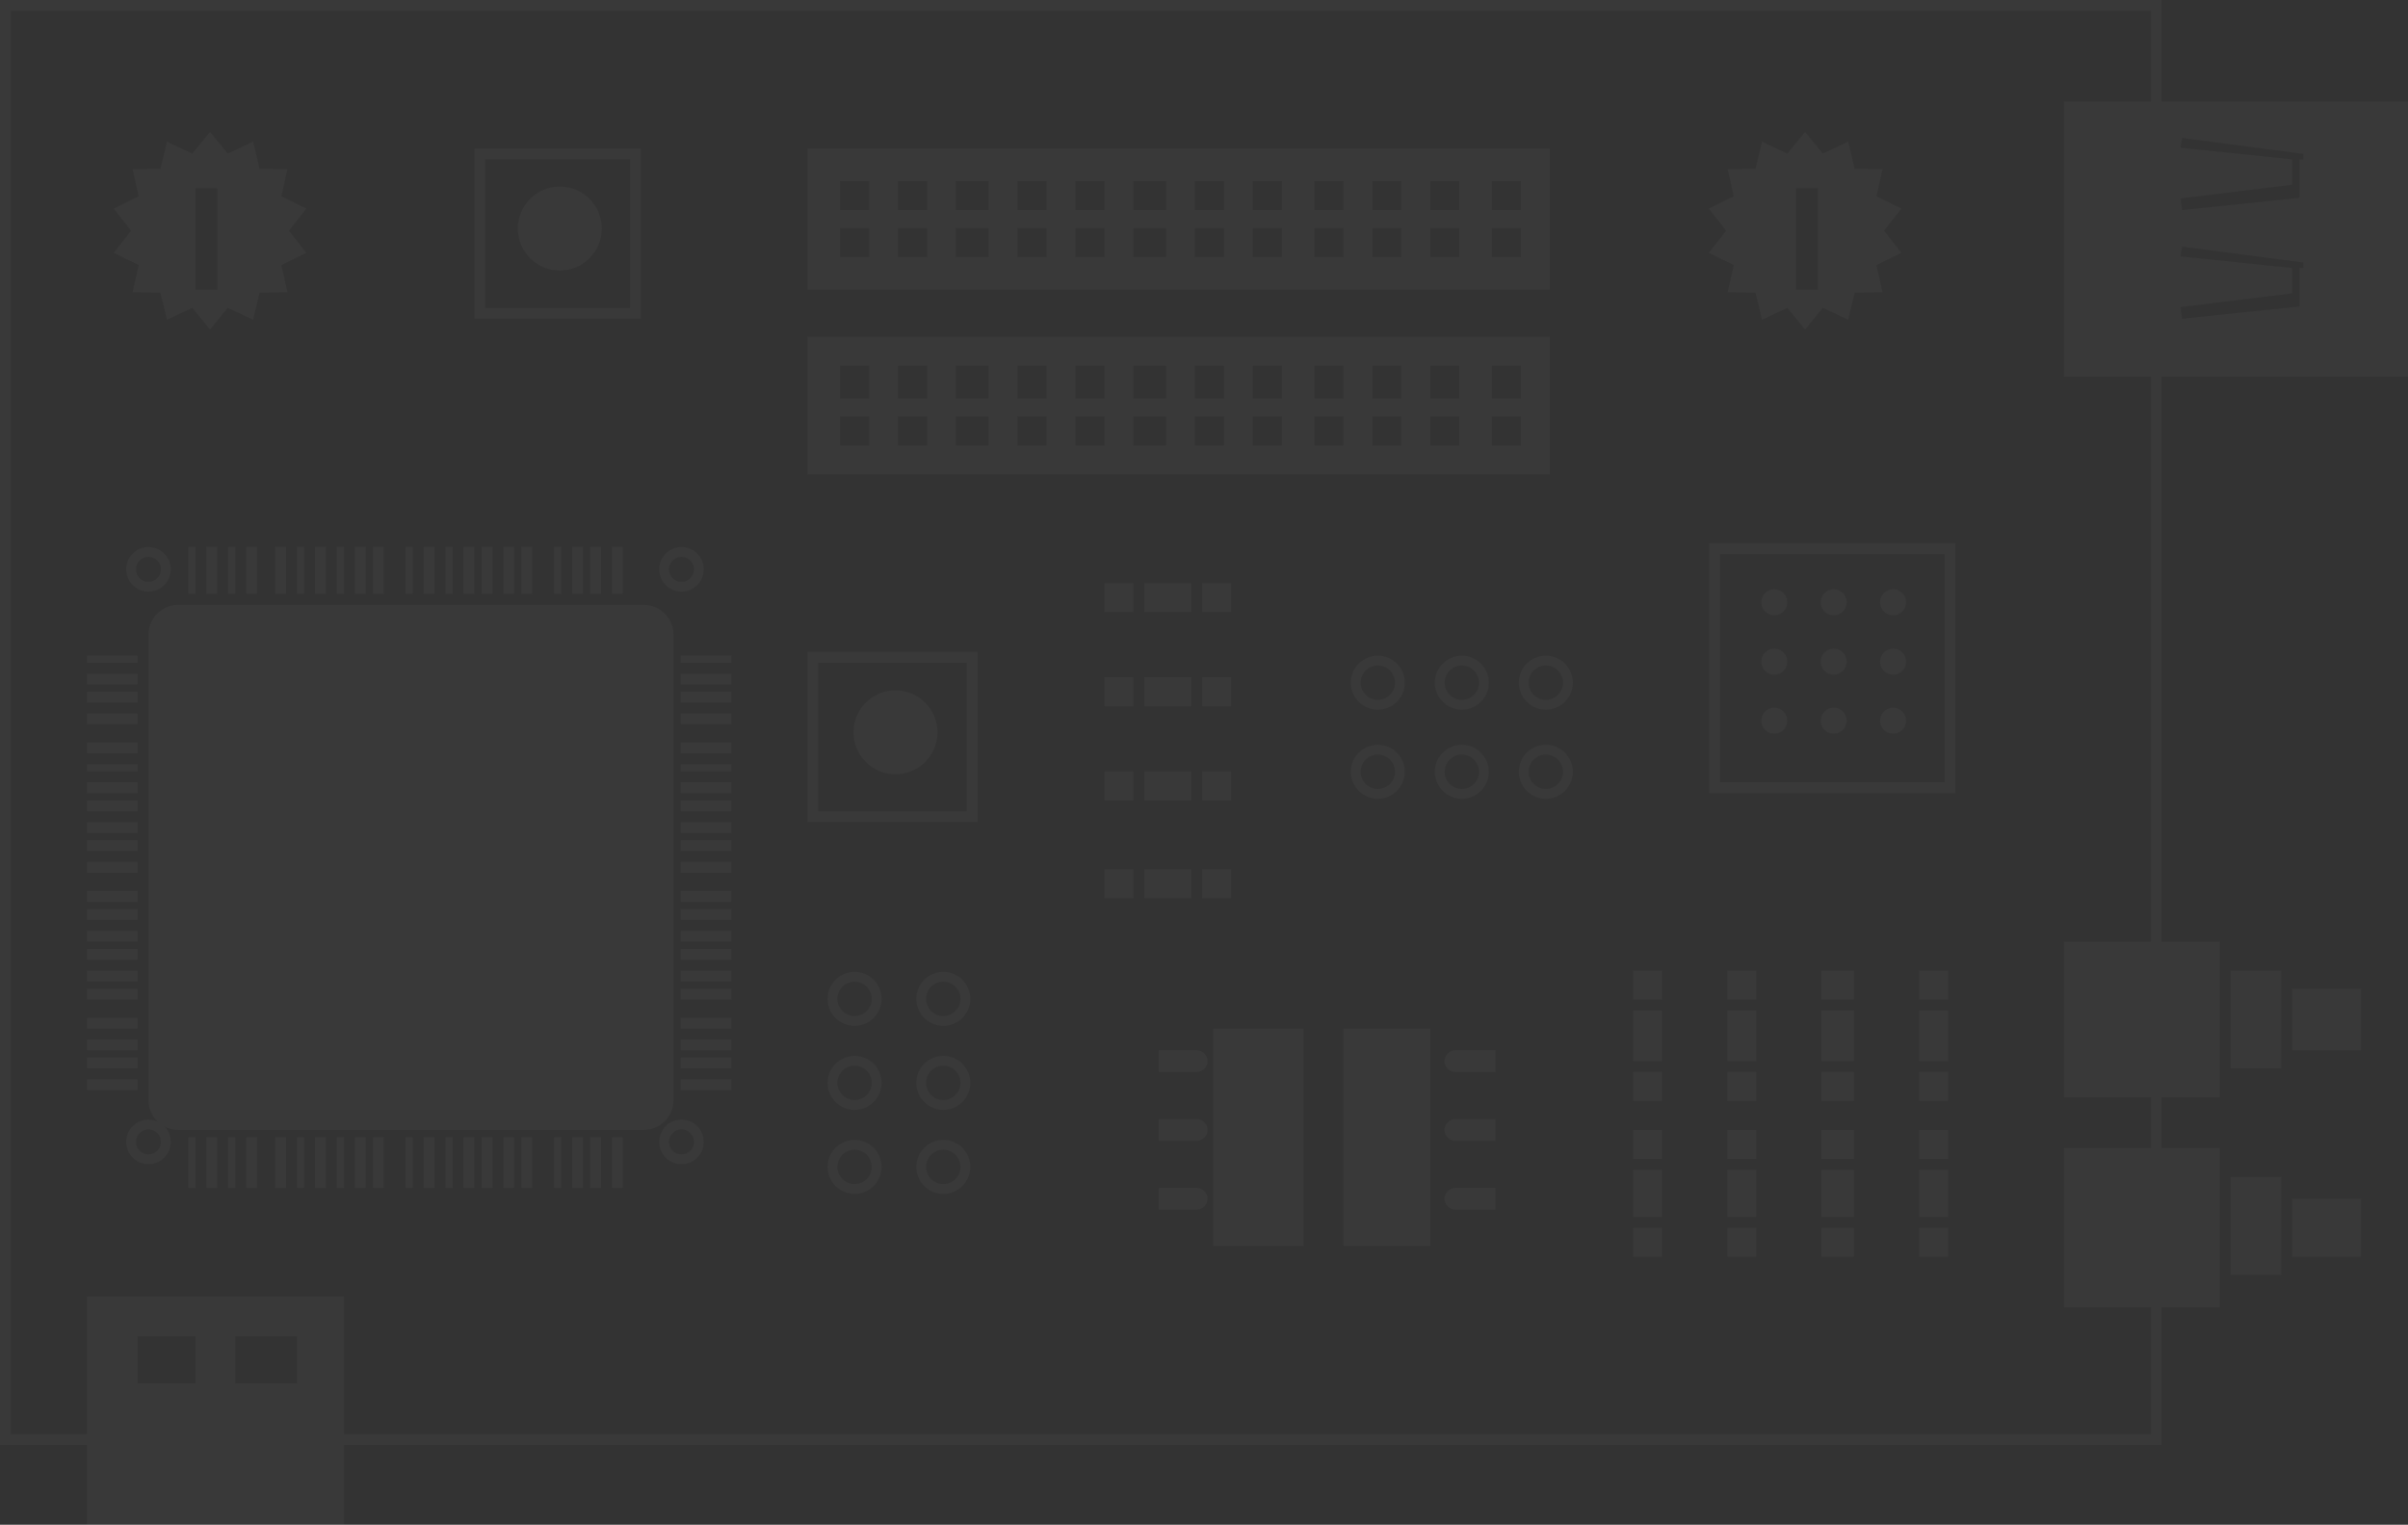 <svg version="1.1"
	 xmlns="http://www.w3.org/2000/svg" xmlns:xlink="http://www.w3.org/1999/xlink" xmlns:a="http://ns.adobe.com/AdobeSVGViewerExtensions/3.0/"
	 x="0px" y="0px" width="665px" height="421px" viewBox="0 0 665 421" enable-background="new 0 0 665 421" xml:space="preserve">
<rect x="0" y="0" width="665" height="421" fill="#333333" stroke="none"/>
<defs>
</defs>
<g opacity="0.03">
	<rect x="1.5" y="1.5" fill="none" stroke="#F2F2F2" stroke-width="3" stroke-miterlimit="10" width="594" height="396"/>
	<path fill="#FFFFFF" d="M665,28h-95v76h95V28z M602.2,54.8L633,51v-7l-30.8-3.2l0.4-2.7l33.5,4.4l0,1.5H635v11h1.1l0.1-0.5
		L602.6,58L602.2,54.8z M602.2,84.8L633,81v-7l-30.8-3.2l0.4-2.7l33.5,4.4l0,1.5H635v11h1.1l0.1-0.5L602.6,88L602.2,84.8z"/>
	<rect x="570" y="260" fill="#FFFFFF" width="43" height="43"/>
	<rect x="616" y="268" fill="#FFFFFF" width="14" height="27"/>
	<rect x="633" y="273" fill="#FFFFFF" width="19" height="17"/>
	<rect x="570" y="317" fill="#FFFFFF" width="43" height="44"/>
	<rect x="616" y="325" fill="#FFFFFF" width="14" height="27"/>
	<rect x="633" y="331" fill="#FFFFFF" width="19" height="16"/>
	<path fill="#FFFFFF" d="M95,358H24v63h71V358z M38,382v-13h16v13H38z M65,382v-13h17v13H65z"/>
	<rect x="473.5" y="151.5" fill="none" stroke="#FFFFFF" stroke-width="3" stroke-miterlimit="10" width="65" height="66"/>
	<g>
		<circle fill="#FFFFFF" cx="506.4" cy="166.3" r="3.6"/>
		<circle fill="#FFFFFF" cx="506.4" cy="199" r="3.6"/>
		<circle fill="#FFFFFF" cx="506.4" cy="182.7" r="3.6"/>
	</g>
	<g>
		<circle fill="#FFFFFF" cx="522.8" cy="166.3" r="3.6"/>
		<circle fill="#FFFFFF" cx="522.8" cy="199" r="3.6"/>
		<circle fill="#FFFFFF" cx="522.8" cy="182.7" r="3.6"/>
	</g>
	<g>
		<circle fill="#FFFFFF" cx="490" cy="166.3" r="3.6"/>
		<circle fill="#FFFFFF" cx="490" cy="199" r="3.6"/>
		<circle fill="#FFFFFF" cx="490" cy="182.7" r="3.6"/>
	</g>
	<path fill="#FFFFFF" d="M498.5,91l4.9-6l7,3.3l1.8-7.5l7.7-0.1l-1.7-7.5l6.9-3.4l-4.8-6.1l4.8-6.1l-6.9-3.4l1.7-7.5l-7.7-0.1
		l-1.8-7.5l-7,3.3l-4.9-6l-4.9,6l-7-3.3l-1.8,7.5l-7.7,0.1l1.7,7.5l-6.9,3.4l4.8,6.1l-4.8,6.1l6.9,3.4l-1.7,7.5l7.7,0.1l1.8,7.5
		l7-3.3L498.5,91z M496,80V52h6v28H496z"/>
	<path fill="#FFFFFF" d="M58,91l4.9-6l7,3.3l1.8-7.5l7.7-0.1l-1.7-7.5l6.9-3.4l-4.8-6.1l4.8-6.1l-6.9-3.4l1.7-7.5l-7.7-0.1l-1.8-7.5
		l-7,3.3l-4.9-6l-4.9,6l-7-3.3l-1.8,7.5l-7.7,0.1l1.7,7.5l-6.9,3.4l4.8,6.1l-4.8,6.1l6.9,3.4l-1.7,7.5l7.7,0.1l1.8,7.5l7-3.3L58,91z
		 M54,80V52h6v28H54z"/>
	<path fill="#FFFFFF" d="M428,41H223v39h205V41z M232,58v-8h8v8H232z M248,58v-8h8v8H248z M264,58v-8h9v8H264z M281,58v-8h8v8H281z
		 M297,58v-8h8v8H297z M313,58v-8h9v8H313z M330,58v-8h8v8H330z M346,58v-8h8v8H346z M363,58v-8h8v8H363z M379,58v-8h8v8H379z
		 M395,58v-8h8v8H395z M412,58v-8h8v8H412z M232,71v-8h8v8H232z M248,71v-8h8v8H248z M264,71v-8h9v8H264z M281,71v-8h8v8H281z
		 M297,71v-8h8v8H297z M313,71v-8h9v8H313z M330,71v-8h8v8H330z M346,71v-8h8v8H346z M363,71v-8h8v8H363z M379,71v-8h8v8H379z
		 M395,71v-8h8v8H395z M412,71v-8h8v8H412z"/>
	<path fill="#FFFFFF" d="M223,131h205V93H223V131z M420,115v8h-8v-8H420z M403,115v8h-8v-8H403z M387,115v8h-8v-8H387z M371,115v8
		h-8v-8H371z M354,115v8h-8v-8H354z M338,115v8h-8v-8H338z M322,115v8h-9v-8H322z M305,115v8h-8v-8H305z M289,115v8h-8v-8H289z
		 M273,115v8h-9v-8H273z M256,115v8h-8v-8H256z M240,115v8h-8v-8H240z M420,101v9h-8v-9H420z M403,101v9h-8v-9H403z M387,101v9h-8
		v-9H387z M371,101v9h-8v-9H371z M354,101v9h-8v-9H354z M338,101v9h-8v-9H338z M322,101v9h-9v-9H322z M305,101v9h-8v-9H305z
		 M289,101v9h-8v-9H289z M273,101v9h-9v-9H273z M256,101v9h-8v-9H256z M240,101v9h-8v-9H240z"/>
	<path fill="#FFFFFF" d="M186,303.8c0,4.5-3.7,8.2-8.2,8.2H49.2c-4.5,0-8.2-3.7-8.2-8.2V175.2c0-4.5,3.7-8.2,8.2-8.2h128.6
		c4.5,0,8.2,3.7,8.2,8.2V303.8z"/>
	<g>
		<rect x="188" y="181" fill="#FFFFFF" width="14" height="2"/>
		<rect x="188" y="186" fill="#FFFFFF" width="14" height="3"/>
		<rect x="188" y="191" fill="#FFFFFF" width="14" height="3"/>
		<rect x="188" y="197" fill="#FFFFFF" width="14" height="3"/>
		<rect x="188" y="205" fill="#FFFFFF" width="14" height="3"/>
		<rect x="188" y="211" fill="#FFFFFF" width="14" height="2"/>
		<rect x="188" y="216" fill="#FFFFFF" width="14" height="3"/>
		<rect x="188" y="221" fill="#FFFFFF" width="14" height="3"/>
		<rect x="188" y="227" fill="#FFFFFF" width="14" height="3"/>
		<rect x="188" y="232" fill="#FFFFFF" width="14" height="3"/>
		<rect x="188" y="238" fill="#FFFFFF" width="14" height="3"/>
		<rect x="188" y="246" fill="#FFFFFF" width="14" height="3"/>
		<rect x="188" y="251" fill="#FFFFFF" width="14" height="3"/>
		<rect x="188" y="257" fill="#FFFFFF" width="14" height="3"/>
		<rect x="188" y="262" fill="#FFFFFF" width="14" height="3"/>
		<rect x="188" y="268" fill="#FFFFFF" width="14" height="3"/>
		<rect x="188" y="273" fill="#FFFFFF" width="14" height="3"/>
		<rect x="188" y="281" fill="#FFFFFF" width="14" height="3"/>
		<rect x="188" y="287" fill="#FFFFFF" width="14" height="3"/>
		<rect x="188" y="292" fill="#FFFFFF" width="14" height="3"/>
		<rect x="188" y="298" fill="#FFFFFF" width="14" height="3"/>
	</g>
	<g>
		<rect x="24" y="181" fill="#FFFFFF" width="14" height="2"/>
		<rect x="24" y="186" fill="#FFFFFF" width="14" height="3"/>
		<rect x="24" y="191" fill="#FFFFFF" width="14" height="3"/>
		<rect x="24" y="197" fill="#FFFFFF" width="14" height="3"/>
		<rect x="24" y="205" fill="#FFFFFF" width="14" height="3"/>
		<rect x="24" y="211" fill="#FFFFFF" width="14" height="2"/>
		<rect x="24" y="216" fill="#FFFFFF" width="14" height="3"/>
		<rect x="24" y="221" fill="#FFFFFF" width="14" height="3"/>
		<rect x="24" y="227" fill="#FFFFFF" width="14" height="3"/>
		<rect x="24" y="232" fill="#FFFFFF" width="14" height="3"/>
		<rect x="24" y="238" fill="#FFFFFF" width="14" height="3"/>
		<rect x="24" y="246" fill="#FFFFFF" width="14" height="3"/>
		<rect x="24" y="251" fill="#FFFFFF" width="14" height="3"/>
		<rect x="24" y="257" fill="#FFFFFF" width="14" height="3"/>
		<rect x="24" y="262" fill="#FFFFFF" width="14" height="3"/>
		<rect x="24" y="268" fill="#FFFFFF" width="14" height="3"/>
		<rect x="24" y="273" fill="#FFFFFF" width="14" height="3"/>
		<rect x="24" y="281" fill="#FFFFFF" width="14" height="3"/>
		<rect x="24" y="287" fill="#FFFFFF" width="14" height="3"/>
		<rect x="24" y="292" fill="#FFFFFF" width="14" height="3"/>
		<rect x="24" y="298" fill="#FFFFFF" width="14" height="3"/>
	</g>
	<g>
		<rect x="169" y="151" fill="#FFFFFF" width="3" height="13"/>
		<rect x="163" y="151" fill="#FFFFFF" width="3" height="13"/>
		<rect x="158" y="151" fill="#FFFFFF" width="3" height="13"/>
		<rect x="153" y="151" fill="#FFFFFF" width="2" height="13"/>
		<rect x="144" y="151" fill="#FFFFFF" width="3" height="13"/>
		<rect x="139" y="151" fill="#FFFFFF" width="3" height="13"/>
		<rect x="133" y="151" fill="#FFFFFF" width="3" height="13"/>
		<rect x="128" y="151" fill="#FFFFFF" width="3" height="13"/>
		<rect x="123" y="151" fill="#FFFFFF" width="2" height="13"/>
		<rect x="117" y="151" fill="#FFFFFF" width="3" height="13"/>
		<rect x="112" y="151" fill="#FFFFFF" width="2" height="13"/>
		<rect x="103" y="151" fill="#FFFFFF" width="3" height="13"/>
		<rect x="98" y="151" fill="#FFFFFF" width="3" height="13"/>
		<rect x="93" y="151" fill="#FFFFFF" width="2" height="13"/>
		<rect x="87" y="151" fill="#FFFFFF" width="3" height="13"/>
		<rect x="82" y="151" fill="#FFFFFF" width="2" height="13"/>
		<rect x="76" y="151" fill="#FFFFFF" width="3" height="13"/>
		<rect x="68" y="151" fill="#FFFFFF" width="3" height="13"/>
		<rect x="63" y="151" fill="#FFFFFF" width="2" height="13"/>
		<rect x="57" y="151" fill="#FFFFFF" width="3" height="13"/>
		<rect x="52" y="151" fill="#FFFFFF" width="2" height="13"/>
	</g>
	<g>
		<rect x="169" y="314" fill="#FFFFFF" width="3" height="14"/>
		<rect x="163" y="314" fill="#FFFFFF" width="3" height="14"/>
		<rect x="158" y="314" fill="#FFFFFF" width="3" height="14"/>
		<rect x="153" y="314" fill="#FFFFFF" width="2" height="14"/>
		<rect x="144" y="314" fill="#FFFFFF" width="3" height="14"/>
		<rect x="139" y="314" fill="#FFFFFF" width="3" height="14"/>
		<rect x="133" y="314" fill="#FFFFFF" width="3" height="14"/>
		<rect x="128" y="314" fill="#FFFFFF" width="3" height="14"/>
		<rect x="123" y="314" fill="#FFFFFF" width="2" height="14"/>
		<rect x="117" y="314" fill="#FFFFFF" width="3" height="14"/>
		<rect x="112" y="314" fill="#FFFFFF" width="2" height="14"/>
		<rect x="103" y="314" fill="#FFFFFF" width="3" height="14"/>
		<rect x="98" y="314" fill="#FFFFFF" width="3" height="14"/>
		<rect x="93" y="314" fill="#FFFFFF" width="2" height="14"/>
		<rect x="87" y="314" fill="#FFFFFF" width="3" height="14"/>
		<rect x="82" y="314" fill="#FFFFFF" width="2" height="14"/>
		<rect x="76" y="314" fill="#FFFFFF" width="3" height="14"/>
		<rect x="68" y="314" fill="#FFFFFF" width="3" height="14"/>
		<rect x="63" y="314" fill="#FFFFFF" width="2" height="14"/>
		<rect x="57" y="314" fill="#FFFFFF" width="3" height="14"/>
		<rect x="52" y="314" fill="#FFFFFF" width="2" height="14"/>
	</g>
	<circle fill="none" stroke="#FFFFFF" stroke-width="2.727" stroke-miterlimit="10" cx="188.2" cy="157.2" r="4.8"/>
	<circle fill="none" stroke="#FFFFFF" stroke-width="2.727" stroke-miterlimit="10" cx="188.2" cy="315.3" r="4.8"/>
	<circle fill="none" stroke="#FFFFFF" stroke-width="2.727" stroke-miterlimit="10" cx="41" cy="157.2" r="4.8"/>
	<circle fill="none" stroke="#FFFFFF" stroke-width="2.727" stroke-miterlimit="10" cx="41" cy="315.3" r="4.8"/>
	<rect x="371" y="284" fill="#FFFFFF" width="24" height="60"/>
	<rect x="335" y="284" fill="#FFFFFF" width="25" height="60"/>
	<g>
		<path fill="#FFFFFF" d="M401.8,296c-1.6,0-2.9-1.5-2.9-3l0,0c0-1.5,1.3-3,2.9-3H413c0,0,0,1.3,0,2.8l0,0c0,1.5,0,3.2,0,3.2H401.8z
			"/>
		<path fill="#FFFFFF" d="M401.8,315c-1.6,0-2.9-1.5-2.9-3l0,0c0-1.5,1.3-3,2.9-3H413c0,0,0,1.4,0,2.9l0,0c0,1.5,0,3.1,0,3.1H401.8z
			"/>
		<path fill="#FFFFFF" d="M401.8,334c-1.6,0-2.9-1.5-2.9-3l0,0c0-1.5,1.3-3,2.9-3H413c0,0,0,1.5,0,3l0,0c0,1.5,0,3,0,3H401.8z"/>
	</g>
	<g>
		<path fill="#FFFFFF" d="M330.6,328c1.6,0,2.9,1.5,2.9,3l0,0c0,1.5-1.3,3-2.9,3H320c0,0,0-1.5,0-3l0,0c0-1.5,0-3,0-3H330.6z"/>
		<path fill="#FFFFFF" d="M330.6,309c1.6,0,2.9,1.5,2.9,3l0,0c0,1.5-1.3,3-2.9,3H320c0,0,0-1.6,0-3.1l0,0c0-1.5,0-2.9,0-2.9H330.6z"
			/>
		<path fill="#FFFFFF" d="M330.6,290c1.6,0,2.9,1.5,2.9,3l0,0c0,1.5-1.3,3-2.9,3H320c0,0,0-1.7,0-3.2l0,0c0-1.5,0-2.8,0-2.8H330.6z"
			/>
	</g>
	<rect x="132.5" y="42.5" fill="none" stroke="#FFFFFF" stroke-width="3" stroke-miterlimit="10" width="43" height="44"/>
	<circle fill="#FFFFFF" cx="154.6" cy="63.1" r="11.6"/>
	<rect x="224.5" y="181.5" fill="none" stroke="#FFFFFF" stroke-width="3" stroke-miterlimit="10" width="44" height="44"/>
	<circle fill="#FFFFFF" cx="247.3" cy="202.2" r="11.6"/>
	<g>
		<g>
			<circle fill="none" stroke="#FFFFFF" stroke-width="2.727" stroke-miterlimit="10" cx="260.5" cy="275.8" r="6.1"/>
			<circle fill="none" stroke="#FFFFFF" stroke-width="2.727" stroke-miterlimit="10" cx="236" cy="275.8" r="6.1"/>
		</g>
		<g>
			<circle fill="none" stroke="#FFFFFF" stroke-width="2.727" stroke-miterlimit="10" cx="260.5" cy="299" r="6.1"/>
			<circle fill="none" stroke="#FFFFFF" stroke-width="2.727" stroke-miterlimit="10" cx="236" cy="299" r="6.1"/>
		</g>
		<g>
			<circle fill="none" stroke="#FFFFFF" stroke-width="2.727" stroke-miterlimit="10" cx="260.5" cy="322.2" r="6.1"/>
			<circle fill="none" stroke="#FFFFFF" stroke-width="2.727" stroke-miterlimit="10" cx="236" cy="322.2" r="6.1"/>
		</g>
	</g>
	<g>
		<g>
			<circle fill="none" stroke="#FFFFFF" stroke-width="2.727" stroke-miterlimit="10" cx="426.9" cy="213.1" r="6.1"/>
			<circle fill="none" stroke="#FFFFFF" stroke-width="2.727" stroke-miterlimit="10" cx="426.9" cy="188.5" r="6.1"/>
		</g>
		<g>
			<circle fill="none" stroke="#FFFFFF" stroke-width="2.727" stroke-miterlimit="10" cx="403.7" cy="213.1" r="6.1"/>
			<circle fill="none" stroke="#FFFFFF" stroke-width="2.727" stroke-miterlimit="10" cx="403.7" cy="188.5" r="6.1"/>
		</g>
		<g>
			<circle fill="none" stroke="#FFFFFF" stroke-width="2.727" stroke-miterlimit="10" cx="380.5" cy="213.1" r="6.1"/>
			<circle fill="none" stroke="#FFFFFF" stroke-width="2.727" stroke-miterlimit="10" cx="380.5" cy="188.5" r="6.1"/>
		</g>
	</g>
	<g>
		<g>
			<rect x="316" y="240" fill="#FFFFFF" width="13" height="8"/>
			<rect x="332" y="240" fill="#FFFFFF" width="8" height="8"/>
			<rect x="305" y="240" fill="#FFFFFF" width="8" height="8"/>
		</g>
		<g>
			<rect x="316" y="213" fill="#FFFFFF" width="13" height="8"/>
			<rect x="332" y="213" fill="#FFFFFF" width="8" height="8"/>
			<rect x="305" y="213" fill="#FFFFFF" width="8" height="8"/>
		</g>
		<g>
			<rect x="316" y="187" fill="#FFFFFF" width="13" height="8"/>
			<rect x="332" y="187" fill="#FFFFFF" width="8" height="8"/>
			<rect x="305" y="187" fill="#FFFFFF" width="8" height="8"/>
		</g>
		<g>
			<rect x="316" y="161" fill="#FFFFFF" width="13" height="8"/>
			<rect x="332" y="161" fill="#FFFFFF" width="8" height="8"/>
			<rect x="305" y="161" fill="#FFFFFF" width="8" height="8"/>
		</g>
	</g>
	<g>
		<g>
			<rect x="530" y="279" fill="#FFFFFF" width="8" height="14"/>
			<rect x="530" y="268" fill="#FFFFFF" width="8" height="8"/>
			<rect x="530" y="296" fill="#FFFFFF" width="8" height="8"/>
		</g>
		<g>
			<rect x="503" y="279" fill="#FFFFFF" width="9" height="14"/>
			<rect x="503" y="268" fill="#FFFFFF" width="9" height="8"/>
			<rect x="503" y="296" fill="#FFFFFF" width="9" height="8"/>
		</g>
		<g>
			<rect x="477" y="279" fill="#FFFFFF" width="8" height="14"/>
			<rect x="477" y="268" fill="#FFFFFF" width="8" height="8"/>
			<rect x="477" y="296" fill="#FFFFFF" width="8" height="8"/>
		</g>
		<g>
			<rect x="451" y="279" fill="#FFFFFF" width="8" height="14"/>
			<rect x="451" y="268" fill="#FFFFFF" width="8" height="8"/>
			<rect x="451" y="296" fill="#FFFFFF" width="8" height="8"/>
		</g>
	</g>
	<g>
		<g>
			<rect x="530" y="323" fill="#FFFFFF" width="8" height="13"/>
			<rect x="530" y="312" fill="#FFFFFF" width="8" height="8"/>
			<rect x="530" y="339" fill="#FFFFFF" width="8" height="8"/>
		</g>
		<g>
			<rect x="503" y="323" fill="#FFFFFF" width="9" height="13"/>
			<rect x="503" y="312" fill="#FFFFFF" width="9" height="8"/>
			<rect x="503" y="339" fill="#FFFFFF" width="9" height="8"/>
		</g>
		<g>
			<rect x="477" y="323" fill="#FFFFFF" width="8" height="13"/>
			<rect x="477" y="312" fill="#FFFFFF" width="8" height="8"/>
			<rect x="477" y="339" fill="#FFFFFF" width="8" height="8"/>
		</g>
		<g>
			<rect x="451" y="323" fill="#FFFFFF" width="8" height="13"/>
			<rect x="451" y="312" fill="#FFFFFF" width="8" height="8"/>
			<rect x="451" y="339" fill="#FFFFFF" width="8" height="8"/>
		</g>
	</g>
</g>
</svg>
